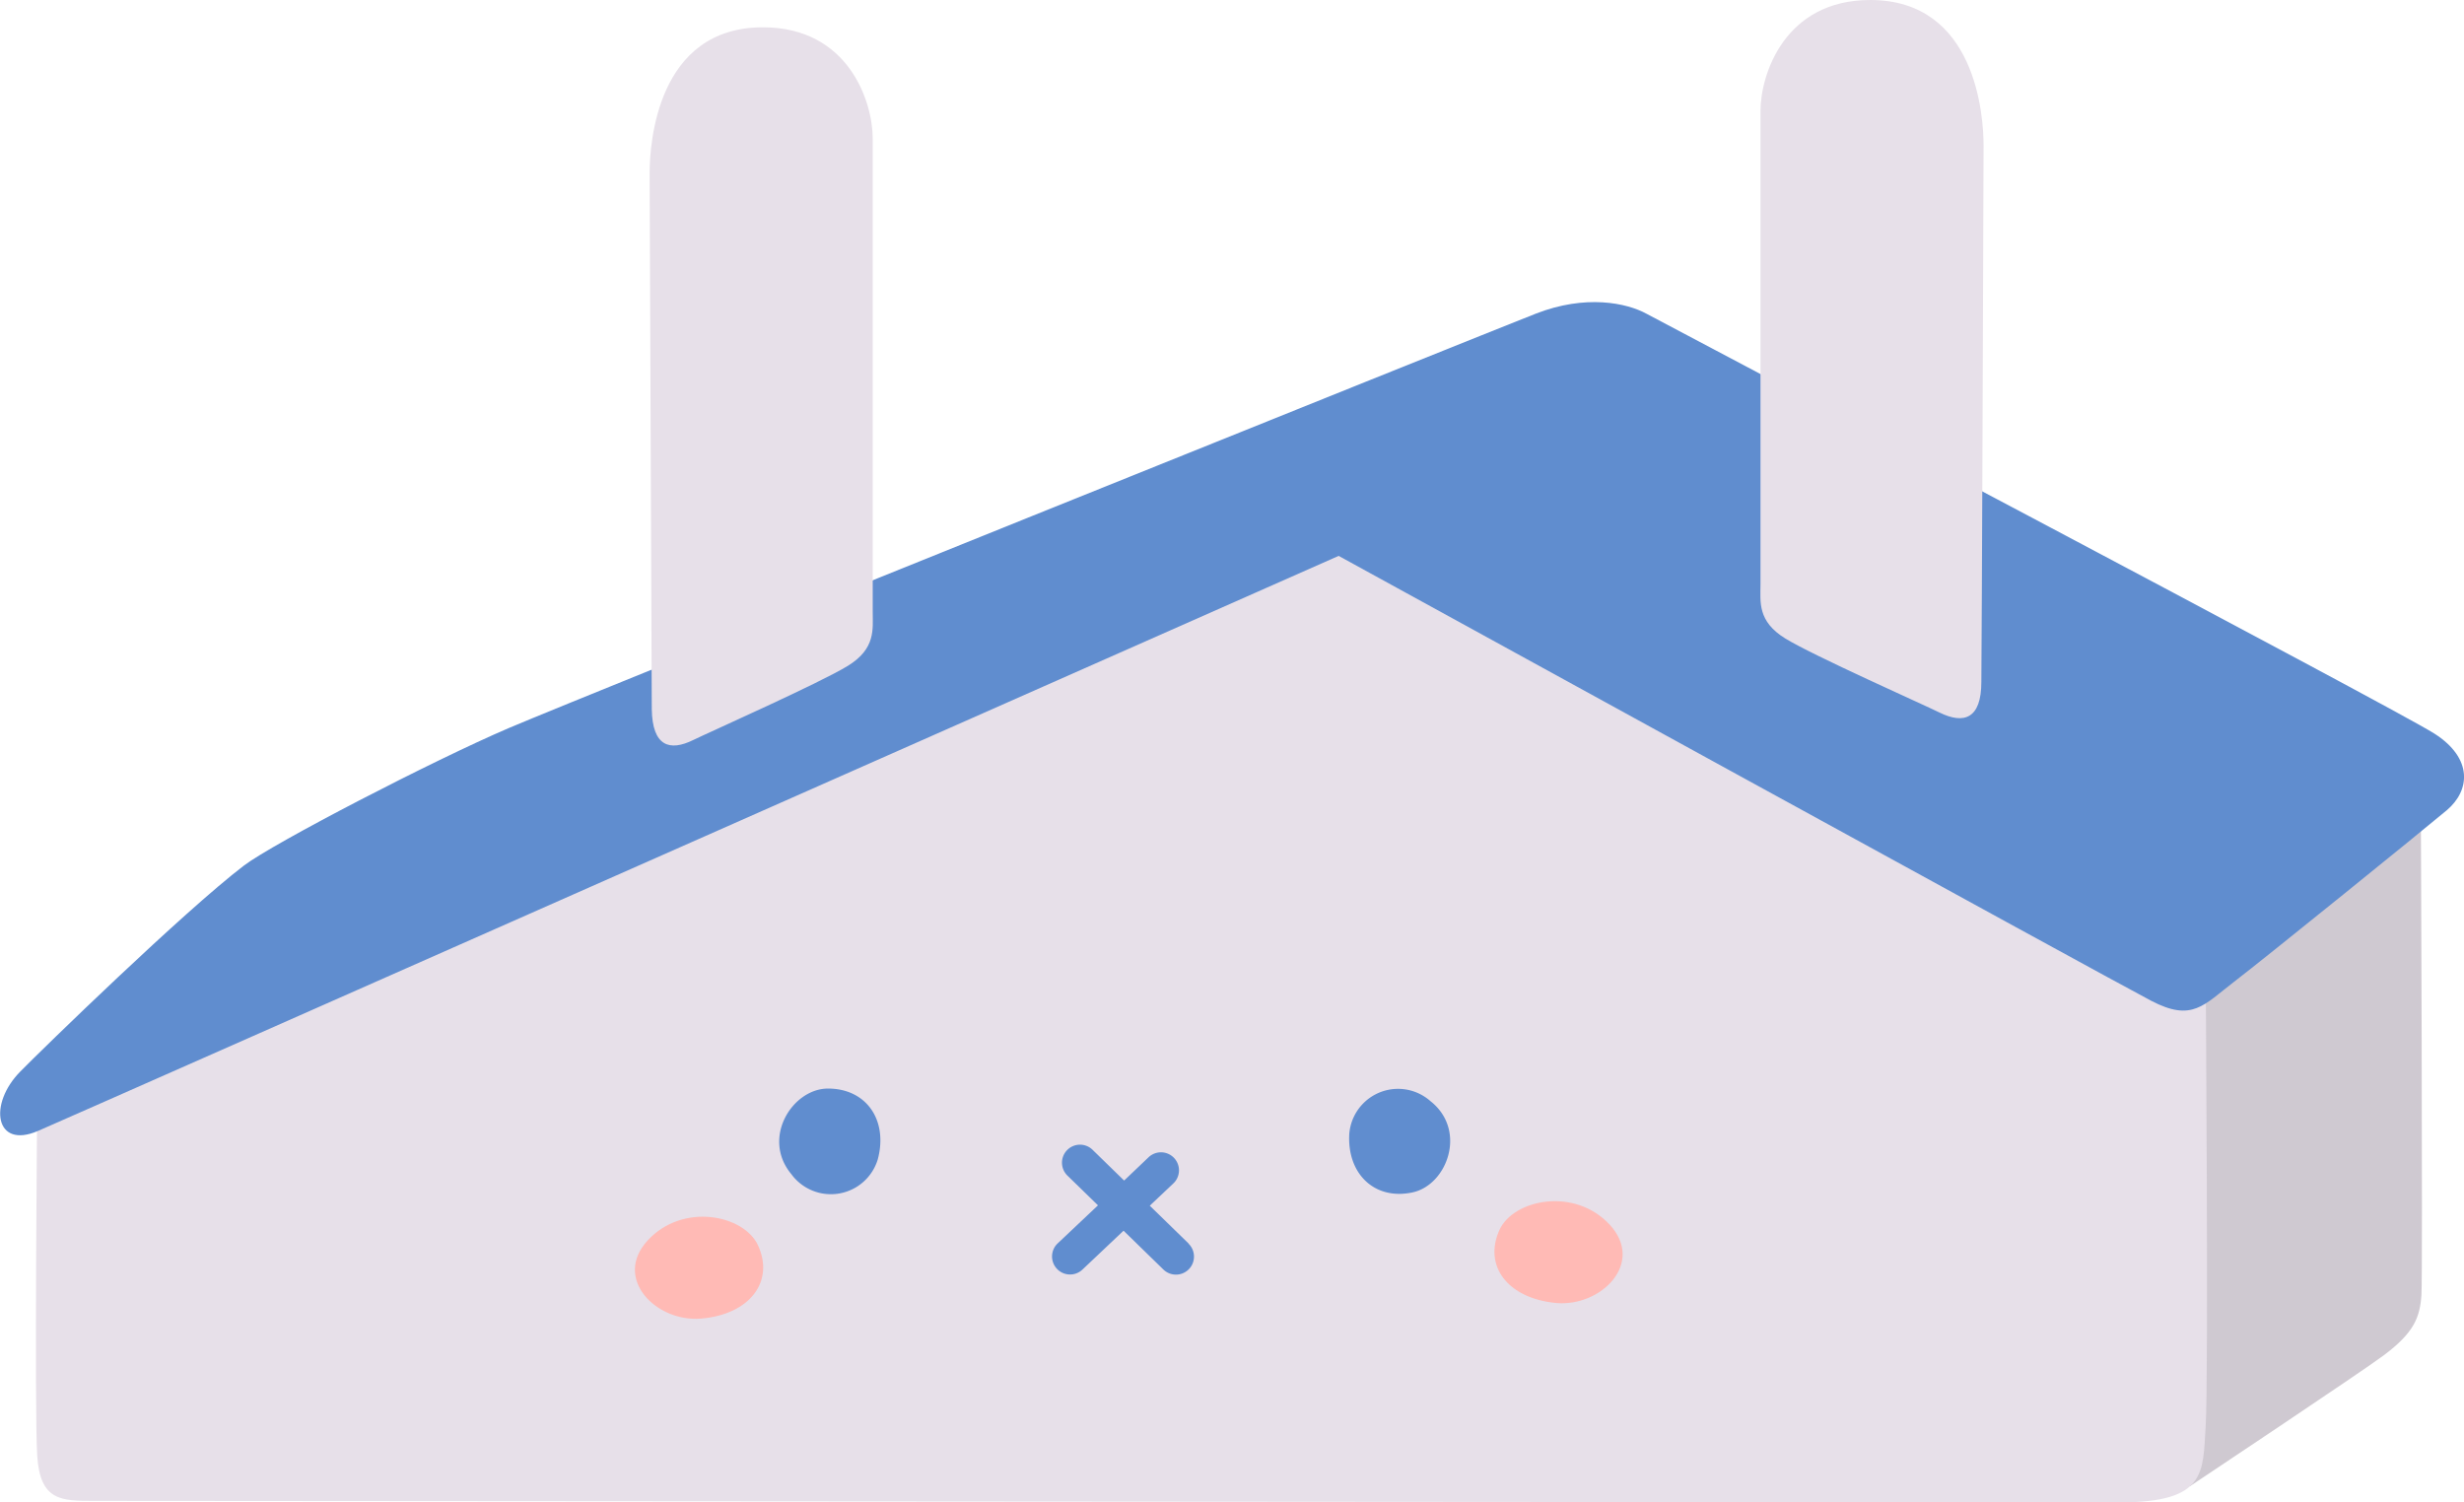 <svg xmlns="http://www.w3.org/2000/svg" viewBox="0 0 342.05 208.57"><defs><style>.cls-2{fill:#e7e0e9}.cls-3{fill:#608dcf}</style></defs><g id="Layer_1" data-name="Layer 1"><path d="M955 603.37s.3 66 .09 69.16-1.09 5.24-5.16 8.31c-2.9 2.19-27 18.24-27 18.24v-77.25z" transform="translate(-618.95 -492.74)" fill="#cfc9d1"/><path class="cls-2" d="M925.14 627.64s.42 56.65 0 63.08.21 10.59-12 10.59L632 701.1c-4.56 0-7.47 0-7.88-6.23s0-49.38 0-49.38l182.16-81.34z" transform="translate(-618.95 -492.74)"/><path class="cls-3" d="M804.78 569.91s107.11 58.8 112.81 61.77 7.28.58 11.5-2.65 26.28-21.08 29.51-23.8 3.72-7.19-1.74-10.67-106.62-56.78-109.35-58.27-8.43-2.72-15.38 0S700 589.36 689.56 593.82s-32.71 16-36.76 19.09c-8.41 6.43-27.93 25.43-31 28.55-4.52 4.55-3.55 10.85 2.4 8.29s180.58-79.84 180.58-79.84z" transform="translate(-618.95 -492.74)"/><path class="cls-3" d="M733.89 643.86c-4.93 0-9.28 6.86-5.08 11.89a6.8 6.8 0 0 0 12-2.09c1.42-5.36-1.54-9.8-6.92-9.8zM815 658.28c4.83-1 7.67-8.61 2.53-12.67a6.79 6.79 0 0 0-11.27 4.49c-.35 5.55 3.47 9.29 8.74 8.18z" transform="translate(-618.95 -492.74)"/><path d="M835 673.63c6.24.54 12.31-5.57 7.42-10.86s-13.35-3.52-15.3.68c-2.29 4.99 1.09 9.55 7.88 10.18zm-118.71 2.16c-6.24.54-12.31-5.57-7.42-10.86s13.35-3.53 15.3.68c2.31 4.99-1.07 9.59-7.88 10.18z" transform="translate(-618.95 -492.74)" style="fill:#ffbab5"/><path class="cls-3" d="m783.94 665.36-5.38-5.24 3.27-3.09a2.5 2.5 0 0 0-3.43-3.64l-3.4 3.24-4.36-4.25a2.5 2.5 0 1 0-3.49 3.58l4.22 4.11-5.58 5.27a2.5 2.5 0 0 0 3.41 3.66l5.72-5.41 5.53 5.39a2.5 2.5 0 1 0 3.49-3.59z" transform="translate(-618.95 -492.74)"/><path class="cls-2" d="M894 587.4c.05-3 .31-70.36.31-74.42s-1-20.24-15.74-20.24c-11.87 0-15.23 10.32-15.23 15.43v65.7c0 2.4-.46 5.11 3.45 7.51s19.32 9.24 21.43 10.29c3.34 1.63 5.78.89 5.78-4.27zm-184.57 3.79c0-3-.3-70.35-.3-74.41s1-20.25 15.73-20.25c11.88 0 15.24 10.32 15.24 15.44v65.69c0 2.41.45 5.12-3.46 7.52s-19.31 9.24-21.43 10.28c-3.29 1.63-5.7.9-5.78-4.27z" transform="translate(-618.95 -492.74)"/></g></svg>
